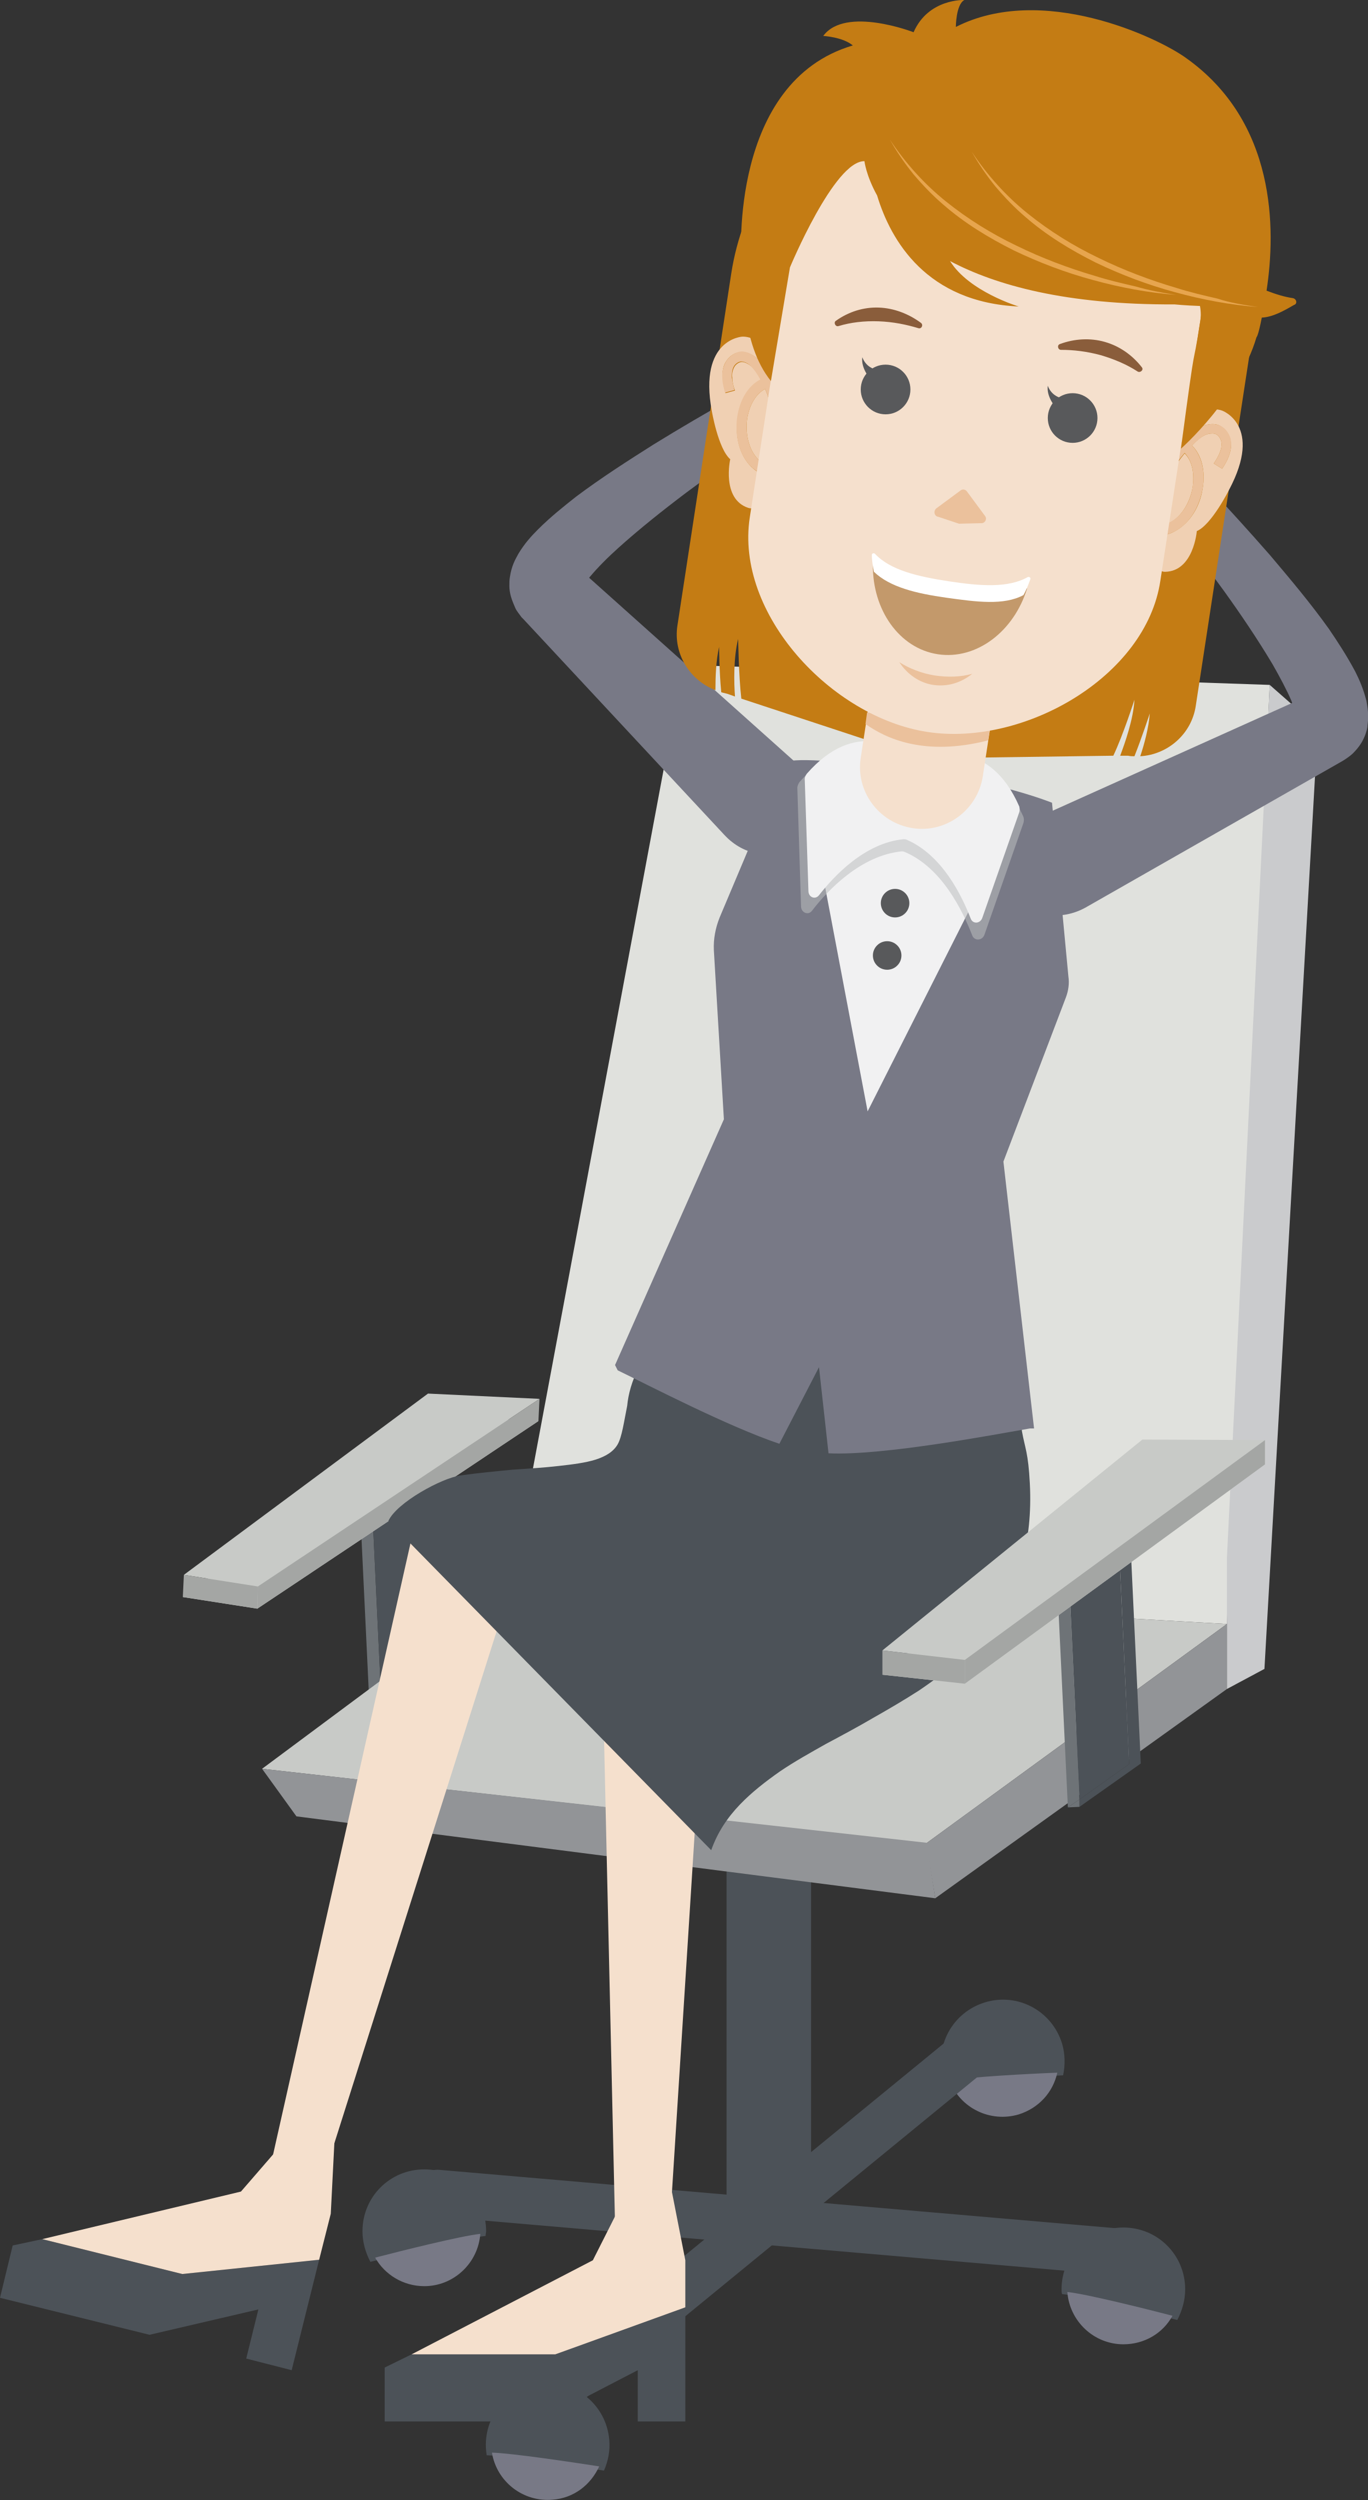 <?xml version="1.0" encoding="utf-8"?>
<!-- Generator: Adobe Illustrator 22.1.0, SVG Export Plug-In . SVG Version: 6.00 Build 0)  -->
<svg version="1.1" id="Layer_1" xmlns="http://www.w3.org/2000/svg" xmlns:xlink="http://www.w3.org/1999/xlink" x="0px" y="0px"
	 viewBox="0 0 258.9 473.1" style="enable-background:new 0 0 258.9 473.1;" xml:space="preserve">
<rect x="0" y="0" width="258.9" height="473.1" fill="#333333" stroke="none"/>
<style type="text/css">
	.st0{fill:#4C5258;}
	.st1{fill:#787986;}
	.st2{fill:#6E7377;}
	.st3{fill:#E0E1DD;}
	.st4{fill:#CACBCD;}
	.st5{fill:#C8CAC7;}
	.st6{fill:#929497;}
	.st7{fill:#A4A6A4;}
	.st8{fill:#F5E0CD;}
	.st9{fill:#EBC19C;}
	.st10{fill:#F1F1F2;}
	.st11{fill:#C47C14;}
	.st12{opacity:0.55;fill:#BBBDBF;enable-background:new    ;}
	.st13{fill:#F0D0B3;}
	.st14{fill:#C3996B;}
	.st15{fill:#FFFFFF;}
	.st16{fill:#8A5D3B;}
	.st17{fill:#58595B;}
	.st18{fill:#E7A54E;}
</style>
<g>
	<g>
		<path class="st0" d="M178.6,393.5c-1.9-6.2,1.6-12.7,7.8-14.6s12.7,1.6,14.6,7.8c0.6,2,0.6,4.1,0.2,6c-5.7,0.3-18.3,0.9-22.3,1.7
			C178.8,394.1,178.7,393.8,178.6,393.5z"/>
		<path class="st1" d="M192.8,400.1c-5.4,1.6-11.1-1.2-13.1-6.4c3.7-0.7,15.2-1.3,20.4-1.5C199.3,395.9,196.6,398.9,192.8,400.1z"/>
	</g>
	<rect x="137.5" y="324.2" class="st0" width="16" height="99.1"/>
	<path class="st0" d="M214.6,430.8L82.5,419.4c-2.4-0.2-4.3-2.4-4-4.8l0,0c0.2-2.4,2.4-4.3,4.8-4L215.4,422c2.4,0.2,4.3,2.4,4,4.8
		l0,0C219.2,429.2,217.1,431,214.6,430.8z"/>
	<path class="st0" d="M191.6,387.6l-87.8,71.9c-1.9,1.6-4.7,1.3-6.3-0.6l0,0c-1.6-1.9-1.3-4.7,0.6-6.3l87.8-71.9
		c1.9-1.6,4.7-1.3,6.3,0.6l0,0C193.7,383.3,193.5,386.1,191.6,387.6z"/>
	<g>
		<polygon class="st2" points="70.4,332.8 72.7,332.7 72.6,331.2 		"/>
		<polygon class="st2" points="70.3,282.3 68,282.4 70.4,332.8 72.6,331.2 		"/>
		<polygon class="st0" points="82.2,281.7 80,281.9 82,324.6 72.6,331.2 72.7,332.7 84.3,324.5 		"/>
		<polygon class="st0" points="82,324.6 80,281.9 70.3,282.3 72.6,331.2 		"/>
	</g>
	<g>
		<polygon class="st3" points="232.2,307.3 96.8,299.6 129.3,125.8 240.3,129.6 		"/>
		<polygon class="st4" points="232.2,294.8 240.3,129.6 249.4,137.6 239.3,315.8 232.2,319.6 		"/>
	</g>
	<polygon class="st5" points="96.8,299.6 49.6,334.7 175.3,348.8 232.2,307.3 	"/>
	<polygon class="st6" points="232.2,319.6 177,359.2 175.3,348.8 232.2,307.3 	"/>
	<polygon class="st6" points="175.4,348.7 177,359.2 56.1,343.7 49.6,334.7 	"/>
	<g>
		<polygon class="st2" points="202.1,342 204.3,341.9 204.3,340.5 		"/>
		<polygon class="st2" points="202,291.5 199.7,291.6 202.1,342 204.3,340.5 		"/>
		<polygon class="st0" points="213.9,291 211.7,291.1 213.7,333.8 204.3,340.5 204.3,341.9 215.9,333.7 		"/>
		<polygon class="st0" points="213.7,333.8 211.7,291.1 202,291.5 204.3,340.5 		"/>
	</g>
	<g>
		<polygon class="st5" points="80.8,267.8 34.6,302.2 48.7,304.4 101.9,268.9 		"/>
		<polygon class="st5" points="81,263.7 34.8,298 48.8,300.2 102.1,264.7 		"/>
		<polygon class="st7" points="34.8,298 34.6,302.2 48.7,304.4 48.8,300.2 		"/>
		<polygon class="st7" points="102.1,264.7 101.9,268.9 48.7,304.4 48.8,300.2 		"/>
	</g>
	<g>
		<path class="st0" d="M92,422.2c0-6.5-5.2-11.7-11.7-11.7s-11.7,5.2-11.7,11.7c0,2.1,0.6,4.1,1.5,5.8c5.5-1.4,17.7-4.5,21.8-4.9
			C91.9,422.7,92,422.5,92,422.2z"/>
		<path class="st1" d="M80.3,432.6c5.6,0,10.2-4.4,10.6-9.9c-3.7,0.4-14.9,3.2-19.9,4.5C72.8,430.4,76.3,432.6,80.3,432.6z"/>
	</g>
	<g>
		<path class="st0" d="M200.9,433.2c0-6.5,5.2-11.7,11.7-11.7s11.7,5.2,11.7,11.7c0,2.1-0.6,4.1-1.5,5.8c-5.5-1.4-17.7-4.5-21.8-4.9
			C200.9,433.8,200.9,433.5,200.9,433.2z"/>
		<path class="st1" d="M212.6,443.6c-5.6,0-10.2-4.4-10.6-9.9c3.7,0.4,14.9,3.2,19.9,4.5C220.1,441.5,216.6,443.6,212.6,443.6z"/>
	</g>
	<g>
		<path class="st0" d="M92,463.7c-0.6-6.4,4.1-12.1,10.6-12.7c6.4-0.6,12.1,4.1,12.7,10.6c0.2,2.1-0.2,4.1-1,5.9
			c-5.7-0.9-18.1-2.8-22.2-2.9C92.1,464.3,92,464,92,463.7z"/>
		<path class="st1" d="M104.6,473c-5.6,0.5-10.6-3.4-11.5-8.9c3.8,0.1,15.1,1.8,20.3,2.6C111.8,470.2,108.6,472.7,104.6,473z"/>
	</g>
	<g>
		<g>
			<path class="st8" d="M126.5,425.4c-0.1,3.4-2.1,6.1-4.5,6.1h-1.1c-2.3,0-4.3-2.8-4.4-6.1l-2.9-128c-0.1-3.4,1.8-6.1,4.1-6.1
				l12.8,0.1c2.3,0,4.2,2.8,4.1,6.1L126.5,425.4z"/>
		</g>
		<polygon class="st0" points="77.9,445.5 72.8,448 72.8,458.2 102,458.2 120.7,448.5 120.7,458.2 129.7,458.2 129.7,436.6 
			105.1,445.5 		"/>
		<polygon class="st8" points="125.9,408.3 122,408.3 112.2,427.7 77.9,445.5 105.1,445.5 129.7,436.6 129.7,427.7 		"/>
	</g>
	<g>
		<g>
			<path class="st8" d="M60,415.9c-0.9,3.2-3.5,5.4-5.8,4.8l-1-0.3c-2.3-0.6-3.5-3.7-2.8-7l28.1-125c0.7-3.3,3.2-5.5,5.5-4.9
				l12.4,3.1c2.3,0.6,3.4,3.7,2.4,6.9L60,415.9z"/>
		</g>
		<polygon class="st0" points="8,423.7 2.4,424.9 0,434.8 28.3,441.8 48.9,437 46.6,446.3 55.2,448.5 60.4,427.6 34.5,430.3 		"/>
		<polygon class="st8" points="63.6,399.2 59.8,398.3 45.6,414.7 8,423.7 34.5,430.3 60.4,427.6 62.6,418.9 		"/>
	</g>
	<g>
		<path class="st0" d="M134.6,350.1c1.2-3.4,3.1-6.2,5.4-8.6c2.3-2.4,4.9-4.4,7.6-6.3c2.8-1.9,5.7-3.5,8.7-5.2c3-1.6,6-3.2,8.9-4.9
			c3-1.7,5.9-3.4,8.7-5.2c2.8-1.9,5.5-3.9,8-6.2c2.5-2.3,4.8-4.9,6.8-7.9s3.7-6.4,4.8-10.5s1.7-8.9,1.4-14.6
			c-0.3-5.8-0.9-6.6-1.5-9.9c-0.2-2.6-1-5.6-2.3-8.7c-1.3-3-3.1-6-5.3-8.7s-4.7-5-7.5-6.7s-5.8-2.7-9-2.7c-3.7,0-6.7-0.4-9.5-0.7
			c-2.8-0.2-5.4-0.4-8.2-0.5s-5.8-0.3-9.5-0.4c-3.1-0.1-6,0.8-8.8,2.4c-2.7,1.5-5.2,3.7-7.3,6.2c-2.1,2.4-3.8,5.1-5.1,7.7
			c-1.3,2.6-2,5.1-2.2,7.3c-0.6,3-1,5.9-1.8,7.3s-2.3,2.3-4.2,2.9c-1.9,0.6-4.3,0.9-7,1.2c-2.6,0.3-5.6,0.5-8.7,0.7
			c-3.1,0.3-6.4,0.6-9.9,1.1s-12,5.1-13.6,8.6L134.6,350.1z"/>
	</g>
	<g>
		<g>
			<g>
				<path class="st1" d="M150.6,144.3c4.2,3.7,5,9.4,1.8,12.6l-2.7,2.7c-3.1,3.2-8.8,2.5-12.6-1.6l-38-40.8l-0.4-0.4
					c-0.4-0.6-0.9-1.1-1.2-1.8c-0.3-0.7-0.6-1.4-0.8-2.1c-0.2-0.7-0.3-1.4-0.3-2s0-1.2,0.1-1.7c0.3-2.1,1-3.3,1.6-4.4
					c1.2-2,2.5-3.4,3.7-4.6c2.4-2.4,4.8-4.3,7.2-6.2c4.8-3.6,9.8-6.8,14.7-9.9c9.9-6.1,20-11.7,30.3-17.1l3.9,6.9
					c-9.5,6.1-19,12.6-28,19.3c-4.5,3.4-8.9,6.9-12.9,10.5c-2,1.8-3.9,3.7-5.4,5.5c-0.7,0.9-1.3,1.8-1.5,2.2v0.1l0,0
					c0.1,0-0.1,0-0.2-0.1l-0.4-0.2c-0.6-0.2-0.9-0.4-1.4-0.5l-0.6-0.1c-0.2,0-0.3-0.1-0.5-0.1c-1.4-0.2-1.7,0.3-1.2-0.1l3.1-3.4
					L150.6,144.3z"/>
			</g>
			<g>
				<path class="st8" d="M170.9,74.3c-6.7,3.7-15.1,1.3-18.8-5.4s-1.3-15.1,5.4-18.8s15.1-1.3,18.8,5.4
					C180,62.2,177.6,70.6,170.9,74.3z"/>
				<path class="st8" d="M165.8,75.8l17.1-1.9c2.2-0.2,3.7-2.2,3.5-4.3c-0.2-2.1-2.2-3.7-4.3-3.5L165,68L165.8,75.8z"/>
				<path class="st8" d="M177.1,64.7l8.5-22.4c0.8-2-0.2-4.3-2.3-5.1c-2-0.8-4.3,0.2-5.1,2.3l-8.5,22.4L177.1,64.7z"/>
				<path class="st8" d="M171.6,59.3l8.5-22.4c0.8-2-0.2-4.3-2.3-5.1c-2-0.8-4.3,0.2-5.1,2.3l-8.5,22.4L171.6,59.3z"/>
				<path class="st8" d="M164.9,60.6l8.5-22.4c0.8-2-0.2-4.3-2.3-5.1c-2-0.8-4.3,0.2-5.1,2.3l-8.5,22.4L164.9,60.6z"/>
				<path class="st8" d="M157.7,59.6l6.9-18.1c0.6-1.6-0.2-3.4-1.8-4s-3.4,0.2-4,1.8l-6.9,18.1L157.7,59.6z"/>
				<g>
					<path class="st9" d="M173.5,54.1c1.3-3.9,2.7-7.7,4-11.5c0.7-1.9,1.3-3.9,2.1-5.7c0.4-0.8,0.4-1.8,0-2.7
						c-0.3-0.9-1-1.6-1.9-2.1c0,0,0,0,0-0.1c0,0,0,0,0.1,0c1,0.2,1.9,1,2.5,1.9c0.5,1,0.6,2.2,0.3,3.3c-0.7,1.9-1.5,3.8-2.3,5.7
						C176.8,46.6,175.2,50.3,173.5,54.1C173.6,54.1,173.6,54.1,173.5,54.1C173.6,54.1,173.5,54.1,173.5,54.1z"/>
				</g>
				<g>
					<path class="st9" d="M168.1,51.9c1.1-3.3,2.2-6.6,3.4-9.8l0.8-2.5l0.4-1.2c0.2-0.4,0.3-0.7,0.3-1.1c0.3-1.5-0.5-3.2-2-4
						c0,0,0,0,0-0.1c0,0,0,0,0.1,0c1.8,0.3,3.2,2.3,3,4.2c-0.1,1-0.5,1.8-0.8,2.6l-1,2.4C170.9,45.5,169.6,48.7,168.1,51.9
						C168.2,51.9,168.2,51.9,168.1,51.9C168.2,51.9,168.1,51.9,168.1,51.9z"/>
				</g>
				<g>
					<path class="st9" d="M160.5,52.2c0.8-2.6,1.7-5.2,2.6-7.8l0.6-1.9l0.3-1c0.1-0.3,0.2-0.6,0.2-0.9c0.2-1.1-0.4-2.4-1.5-3.1
						c0,0,0,0,0-0.1c0,0,0,0,0.1,0c1.4,0.2,2.6,1.7,2.5,3.3c0,0.4-0.2,0.8-0.3,1.1l-0.4,0.9l-0.8,1.9
						C162.8,47.2,161.7,49.8,160.5,52.2C160.6,52.3,160.6,52.3,160.5,52.2C160.5,52.3,160.5,52.2,160.5,52.2z"/>
				</g>
				<g>
					<path class="st9" d="M177,64.7c1.6-4.7,3.3-9.5,5-14.2c0.8-2.4,1.6-4.7,2.6-7.1c0.2-0.6,0.5-1.2,0.7-1.7s0.2-1.1,0.1-1.7
						c-0.2-1.1-1-2.2-2.1-2.7c0,0,0,0,0-0.1c0,0,0,0,0.1,0c0.6,0.2,1.2,0.5,1.7,1s0.8,1.1,1,1.7c0.2,0.7,0.2,1.4,0.1,2
						c-0.2,0.7-0.4,1.2-0.6,1.8c-0.8,2.4-1.8,4.7-2.8,7C180.9,55.5,179,60.1,177,64.7C177.1,64.8,177.1,64.8,177,64.7
						C177,64.8,177,64.7,177,64.7z"/>
				</g>
				<g>
					<path class="st9" d="M162.7,67.4c0.4-0.3,0.7-0.7,1.1-1c0.4-0.3,0.8-0.6,1.2-0.9c0.9-0.5,1.9-0.8,2.9-1s2.1-0.2,3.1,0.1
						c1,0.3,1.9,0.9,2.6,1.7v0.1l0,0l0,0c-0.9-0.3-1.8-0.6-2.8-0.8c-0.9-0.2-1.8-0.4-2.7-0.3s-1.9,0.3-2.7,0.7
						c-0.5,0.2-0.9,0.4-1.3,0.7C163.6,66.9,163.2,67.2,162.7,67.4L162.7,67.4C162.8,67.5,162.7,67.5,162.7,67.4
						C162.7,67.5,162.7,67.4,162.7,67.4z"/>
				</g>
			</g>
		</g>
		<g>
			<g>
				<path class="st1" d="M196.8,154.5c-5.1,2.3-7.6,7.5-5.5,11.5l1.7,3.4c2,4,7.7,5,12.5,2.3l48.4-27.6l0.5-0.3
					c0.6-0.4,1.2-0.8,1.7-1.3c0.5-0.5,1-1.1,1.4-1.7c0.4-0.6,0.7-1.3,0.9-1.8c0.2-0.6,0.4-1.2,0.4-1.7c0.3-2.1,0-3.5-0.2-4.7
					c-0.6-2.3-1.3-3.9-2.1-5.5c-1.6-3-3.3-5.6-5-8.1c-3.5-4.9-7.3-9.4-11.1-13.9c-7.7-8.8-15.6-17.2-23.8-25.4l-5.8,5.4
					c7.3,8.7,14.3,17.7,20.9,26.8c3.3,4.6,6.4,9.2,9.2,13.9c1.3,2.3,2.6,4.7,3.5,6.8c0.4,1,0.7,2.1,0.7,2.6v0.1l0,0
					c-0.1,0,0.1,0,0.2,0h0.4c0.6,0,1-0.1,1.5,0l0.7,0.1c0.2,0,0.3,0,0.5,0.1c1.4,0.2,1.5,0.8,1.2,0.2l-1.9-4.1L196.8,154.5z"/>
			</g>
			<g>
				<path class="st8" d="M198.4,81.6c5.3,5.5,14,5.8,19.6,0.5c5.5-5.3,5.8-14,0.5-19.6c-5.3-5.5-14-5.8-19.6-0.5
					C193.4,67.3,193.2,76.1,198.4,81.6z"/>
				<path class="st8" d="M202.8,84.6l-15.7-6.9c-2-0.9-2.9-3.2-2-5.2s3.2-2.9,5.2-2l15.7,6.9L202.8,84.6z"/>
				<path class="st8" d="M195.4,70.6L194,46.8c-0.1-2.2,1.5-4,3.7-4.1s4,1.5,4.1,3.7l1.4,23.9L195.4,70.6z"/>
				<path class="st8" d="M202.2,67.2l-1.4-23.9c-0.1-2.2,1.5-4,3.7-4.1s4,1.5,4.1,3.7l1.4,23.9L202.2,67.2z"/>
				<path class="st8" d="M208.3,70.4l-1.4-23.9c-0.1-2.2,1.5-4,3.7-4.1s4,1.5,4.1,3.7l1.4,23.9L208.3,70.4z"/>
				<path class="st8" d="M215.4,71.6l-1.2-19.3c-0.1-1.7,1.2-3.2,2.9-3.3s3.2,1.2,3.3,2.9l1.2,19.3L215.4,71.6z"/>
				<g>
					<path class="st9" d="M201.9,61.5c-0.4-4.1-0.7-8.1-1.1-12.2c-0.2-2-0.4-4-0.5-6.1c0-1.1,0.4-2.3,1.2-3.1s1.9-1.2,2.9-1.1
						c0,0,0,0,0,0.1l0,0c-1,0.2-1.9,0.7-2.4,1.5c-0.6,0.7-0.8,1.7-0.7,2.6c0.2,2,0.2,4.1,0.3,6.1C201.7,53.4,201.9,57.5,201.9,61.5
						C202,61.6,201.9,61.6,201.9,61.5C201.9,61.6,201.9,61.6,201.9,61.5z"/>
				</g>
				<g>
					<path class="st9" d="M207.7,61c-0.3-3.4-0.7-6.9-1-10.3l-0.2-2.6c0-0.9-0.2-1.7,0-2.7c0.4-1.9,2.3-3.4,4.1-3.1c0,0,0,0,0,0.1
						l0,0c-1.7,0.4-2.9,1.7-3.1,3.2c-0.1,0.4-0.1,0.7,0,1.2l0.1,1.3l0.1,2.6C207.6,54.1,207.7,57.6,207.7,61
						C207.8,61.1,207.7,61.1,207.7,61C207.7,61.1,207.7,61.1,207.7,61z"/>
				</g>
				<g>
					<path class="st9" d="M214.9,63.7c-0.3-2.7-0.6-5.4-0.8-8.2l-0.2-2l-0.1-1c0-0.3,0-0.8,0.1-1.1c0.3-1.6,1.9-2.7,3.4-2.4
						c0,0,0,0,0,0.1l0,0c-1.3,0.4-2.2,1.4-2.4,2.5c-0.1,0.3-0.1,0.5,0,0.9v1v2C214.9,58.2,214.9,60.9,214.9,63.7L214.9,63.7
						L214.9,63.7z"/>
				</g>
				<g>
					<path class="st9" d="M195.4,70.7c-0.4-5-0.9-10-1.2-15c-0.2-2.5-0.5-5-0.5-7.5c0-0.6-0.1-1.2,0-1.9s0.3-1.4,0.7-1.9
						c0.4-0.6,0.9-1,1.5-1.3s1.3-0.4,1.9-0.4c0,0,0,0,0,0.1l0,0c-1.2,0.2-2.3,1-2.8,2c-0.3,0.5-0.4,1.1-0.4,1.6s0.1,1.2,0.1,1.8
						c0.2,2.5,0.3,5,0.3,7.5C195.1,60.6,195.3,65.6,195.4,70.7C195.5,70.7,195.4,70.7,195.4,70.7L195.4,70.7z"/>
				</g>
				<g>
					<path class="st9" d="M208.2,77.6c-0.3-0.4-0.6-0.8-0.9-1.2c-0.4-0.3-0.6-0.7-1-1c-0.7-0.7-1.5-1.1-2.4-1.5
						c-0.9-0.3-1.8-0.4-2.7-0.5s-1.9-0.1-2.9-0.1l0,0h-0.1l0,0c0.9-0.6,1.9-0.8,2.9-0.8s2.1,0.3,3,0.8s1.8,1.1,2.4,1.8
						c0.4,0.3,0.6,0.8,0.9,1.2C207.8,76.7,208,77.1,208.2,77.6C208.3,77.6,208.3,77.6,208.2,77.6L208.2,77.6L208.2,77.6z"/>
				</g>
			</g>
		</g>
		<g>
			<path class="st1" d="M195.7,270.3l-5.8-50.5l11.8-31c0.5-1.3,0.7-2.7,0.5-4l-3.1-32.9c0,0-10.6-4.3-25.8-5.8
				c-22.1-3.5-24.7-1.9-24.7-1.9l-12.4,29.4c-0.8,2-1.2,4.1-1.1,6.2l1.9,32l-20.6,46.5l0.5,1c5.8,2.8,20.8,10.6,30.6,13.9l7.5-14.5
				l1.8,16.3c10.3,0.5,31.7-3.6,38.1-4.7L195.7,270.3z"/>
		</g>
		<polygon class="st10" points="152.3,147.5 164.2,210.3 192.8,153.7 		"/>
		<path class="st11" d="M195,10.4L195,10.4c-27-4.1-52.4,14.5-56.6,41.3l-10.2,66.7c-0.8,5.3,2.3,10.3,7.2,12.2
			c0-2.5,0.1-5.6,0.7-8.2c0,0,0,4.5,0.4,8.6c0.4,0.1,0.8,0.2,1.2,0.3l1.4,0.5c-0.2-2.6-0.3-7.3,0.6-10.9c0,0,0.1,7,0.6,11.3
			l34.3,11.3l36.1-0.5c1.9-4,4-10.6,4-10.6c-0.2,3.7-1.8,8.2-2.7,10.6h1.5c0.4,0.1,0.8,0.1,1.2,0.1c1.5-3.8,2.9-8.1,2.9-8.1
			c-0.2,2.7-1,5.7-1.8,8.1c5.2-0.3,9.7-4.2,10.5-9.5l10.2-66.7C240.7,39.9,222,14.5,195,10.4z"/>
		<g>
			<path class="st12" d="M172.8,145.2c-2.8-2.4-11.8-8.3-21.5,2.8c-0.2,0.3-0.4,0.7-0.4,1.1l0.7,22.4c0,1.2,1.4,1.8,2.1,0.8
				c3-3.9,9.2-10.4,16.9-11.2c0.2,0,0.4,0,0.6,0.1c7.1,3,11,11.2,12.8,15.8c0.4,1.1,1.9,1,2.3-0.1l7.4-21.2c0.1-0.4,0.1-0.8,0-1.1
				c-6-13.5-16.3-10.5-19.7-9.1C173.5,145.6,173.1,145.5,172.8,145.2z"/>
			<path class="st10" d="M173,143.8c-2.7-2.3-11.1-7.9-20.3,2.6c-0.2,0.3-0.4,0.6-0.4,1l0.7,21.2c0,1.2,1.3,1.7,2,0.8
				c2.9-3.7,8.7-9.9,16-10.6c0.2,0,0.4,0,0.6,0.1c6.7,2.9,10.4,10.5,12.1,14.9c0.4,1.1,1.8,1,2.2-0.1l7-20c0.1-0.3,0.1-0.7,0-1.1
				c-5.6-12.8-15.4-10-18.6-8.6C173.7,144.2,173.3,144.1,173,143.8z"/>
		</g>
		<path class="st8" d="M172.7,156.7L172.7,156.7c-6.4-1-10.8-7-9.8-13.3l6.8-44.6c1-6.4,6.9-10.8,13.3-9.8l0,0
			c6.4,1,10.8,6.9,9.8,13.3l-6.8,44.6C185,153.3,179,157.7,172.7,156.7z"/>
		<path class="st9" d="M187,140.1l0.3-1.8l-23.2-3.5l-0.3,2.2C167.6,139.7,174.9,143.2,187,140.1z"/>
		<g>
			<g>
				<path class="st13" d="M224.2,85.8c-2,2.4-3.8,5.5-4.6,7.8c-0.6,1.9-1,4.9-0.2,5.6c0.3,0.3,1.1,0,1.6-0.1c2.3-1,4.1-3.6,4.7-6.8
					C226.1,89.5,225.6,87.2,224.2,85.8z"/>
				<path class="st13" d="M231.3,77.7c-3.3-1.2-9.2,2.2-9.2,2.2c-6.9,4.2-6.9,28.4-1.6,28.3c5.4-0.1,6-7.7,6-7.7
					c2.8-1.2,6.1-7.8,6.1-7.8C239.1,80.5,231.3,77.7,231.3,77.7z M232.6,86.2c-0.3,0.9-0.8,1.7-1.3,2.5l-1.6-1
					c0.5-0.7,0.9-1.4,1.2-2.2c0.2-0.5,0.4-1.3,0.2-2.1c-0.2-0.6-0.6-1.1-1.1-1.3c-0.3-0.1-0.7-0.1-1.3,0c-0.9,0.2-2,1-3.1,2.2
					c1.8,1.8,2.6,4.8,2,8.2c-0.6,3.9-2.9,7-5.8,8.3c-0.9,0.4-1.6,0.5-2.3,0.4c-0.5-0.1-0.9-0.3-1.3-0.6c-2-1.8-0.6-6.6-0.3-7.5
					c1.4-4.4,6.5-11.8,10.3-12.7c0.6-0.1,1.4-0.3,2.3,0c1.1,0.4,2,1.4,2.3,2.6C233.1,84,233,85.1,232.6,86.2z"/>
				<path class="st9" d="M230.5,80.4c-0.9-0.3-1.7-0.1-2.3,0c-3.8,0.9-8.9,8.3-10.3,12.7c-0.3,1-1.6,5.8,0.3,7.5
					c0.4,0.3,0.8,0.5,1.3,0.6c0.7,0.1,1.4,0,2.3-0.4c2.9-1.2,5.1-4.4,5.8-8.3c0.6-3.3-0.2-6.3-2-8.2c1.1-1.1,2.2-2,3.1-2.2
					c0.6-0.1,1-0.1,1.3,0c0.5,0.2,0.9,0.7,1.1,1.3c0.2,0.8,0,1.6-0.2,2.1c-0.3,0.8-0.7,1.5-1.2,2.2l1.6,1c0.5-0.8,1-1.6,1.3-2.5
					c0.4-1.1,0.5-2.2,0.3-3.2C232.5,81.7,231.6,80.7,230.5,80.4z M225.7,92.2c-0.5,3.2-2.4,5.9-4.7,6.8c-0.4,0.2-1.2,0.5-1.6,0.1
					c-0.8-0.7-0.4-3.7,0.2-5.6c0.8-2.4,2.6-5.5,4.6-7.8C225.6,87.2,226.1,89.5,225.7,92.2z"/>
			</g>
			<g>
				<path class="st13" d="M144.8,73.6c1.2,2.8,2,6.3,2,8.8c0,2-0.5,5-1.5,5.4c-0.4,0.2-1.1-0.3-1.5-0.6c-1.9-1.6-2.8-4.7-2.4-7.9
					C141.8,76.6,143.1,74.5,144.8,73.6z"/>
				<path class="st13" d="M134.7,77.7c0,0,1.2,7.2,3.5,9.2c0,0-1.7,7.5,3.4,9.2c5.1,1.7,12.3-21.4,7-27.5c0,0-4.6-5-8.1-4.9
					C140.5,63.7,132.2,64.1,134.7,77.7z M137.4,68.4c0.7-1.1,1.8-1.8,3-1.8c0.9,0,1.7,0.4,2.2,0.7c3.4,2,6,10.6,6.1,15.2
					c0,1-0.2,6-2.6,7.1c-0.4,0.2-0.9,0.3-1.4,0.2c-0.7-0.1-1.4-0.5-2.1-1.1c-2.4-2-3.6-5.7-3-9.6c0.5-3.3,2.1-6,4.4-7.2
					c-0.7-1.4-1.5-2.5-2.4-3c-0.5-0.3-0.9-0.4-1.2-0.4c-0.5,0-1.1,0.4-1.4,0.9c-0.4,0.7-0.5,1.5-0.4,2.1c0,0.8,0.2,1.6,0.5,2.4
					l-1.8,0.5c-0.2-0.9-0.5-1.8-0.5-2.8C136.6,70.3,136.9,69.2,137.4,68.4z"/>
				<path class="st9" d="M137.4,68.4c-0.5,0.9-0.8,1.9-0.7,3.1c0,1,0.3,1.9,0.5,2.8l1.8-0.5c-0.2-0.8-0.4-1.6-0.5-2.4
					c0-0.6,0-1.4,0.4-2.1c0.3-0.5,0.9-0.9,1.4-0.9c0.3,0,0.7,0.1,1.2,0.4c0.8,0.5,1.6,1.6,2.4,3c-2.3,1.2-3.9,3.8-4.4,7.2
					c-0.5,3.9,0.6,7.6,3,9.6c0.7,0.6,1.4,1,2.1,1.1c0.5,0.1,0.9,0,1.4-0.2c2.4-1.1,2.6-6.1,2.6-7.1c0-4.6-2.7-13.2-6.1-15.2
					c-0.5-0.3-1.3-0.7-2.2-0.7C139.2,66.6,138.1,67.3,137.4,68.4z M144.8,73.6c1.2,2.8,2,6.3,2,8.8c0,2-0.5,5-1.5,5.4
					c-0.4,0.2-1.1-0.3-1.5-0.6c-1.9-1.6-2.8-4.7-2.4-7.9C141.8,76.6,143.1,74.5,144.8,73.6z"/>
			</g>
		</g>
		<path class="st8" d="M175.5,138.5L175.5,138.5c-18.2-2.8-36.4-22.4-33.6-40.6l9.3-60.5c2.8-18.1,19.8-30.7,38-27.9l11.8,1.8
			c18.2,2.8,30.7,19.8,27.9,38.1l-9.3,60.5C216.9,128.1,193.7,141.3,175.5,138.5z"/>
		<g>
			<path class="st14" d="M165.2,106.9c-0.1,8.5,5,15.8,12.3,16.9s14.4-4.3,16.9-12.5c-3.6,2.6-9.1,2.1-15.1,1.2
				S167.9,110.4,165.2,106.9z"/>
			<path class="st15" d="M193.7,112.6c0.5-0.9,0.9-1.9,1.3-3c0.1-0.3-0.2-0.5-0.5-0.4c-3.7,2.1-9,1.7-14.9,0.8
				c-5.9-0.9-11.1-2.1-14-5.2c-0.2-0.2-0.6-0.1-0.6,0.2c0,1.1,0.2,2.2,0.4,3.2c3,2.9,8,4.1,13.7,4.9S190,114.6,193.7,112.6z"/>
		</g>
		<path class="st9" d="M170.2,125.3c1.5,2.3,3.8,3.9,6.4,4.3c2.7,0.4,5.3-0.4,7.4-2.1c-2.1,0.6-4.6,0.7-7.2,0.3
			C174.4,127.4,172.1,126.5,170.2,125.3z"/>
		<g>
			<path class="st16" d="M158.7,61.7c-0.6,0.2-1-0.7-0.5-1c2.4-1.7,5.2-2.6,8.1-2.5c2.9,0.1,5.7,1.2,8,2.9c0.5,0.4,0.1,1.2-0.5,1
				c-2.3-0.7-4.8-1.2-7.5-1.3C163.6,60.7,161,61,158.7,61.7z"/>
			<path class="st16" d="M215.3,70.3c0.5,0.3,1.2-0.3,0.8-0.8c-1.8-2.3-4.2-4-7-4.8c-2.8-0.8-5.8-0.6-8.5,0.4
				c-0.6,0.2-0.4,1.1,0.2,1.1c2.4,0,4.9,0.3,7.5,1C211,68,213.3,69,215.3,70.3z"/>
		</g>
		<path class="st9" d="M181.5,99.1l4.1-0.1c0.8,0.1,1.3-0.8,0.8-1.4L183,93c-0.3-0.4-0.8-0.5-1.2-0.2l-4.6,3.4
			c-0.6,0.5-0.4,1.5,0.4,1.6L181.5,99.1z"/>
		<g>
			<g>
				<g>
					<circle class="st17" cx="167.6" cy="73.7" r="4.7"/>
				</g>
			</g>
		</g>
		<g>
			<g>
				<g>
					<circle class="st17" cx="203" cy="79.1" r="4.7"/>
				</g>
			</g>
		</g>
		<path class="st11" d="M244.6,56.4c-1.4-0.2-3.1-0.7-4.9-1.4c1.8-11.7,1.8-31.9-15.2-44c-5.5-4-27.3-14.2-43.6-5.9
			c0,0,0-4.2,1.6-5.1c0,0-6.8-0.3-9.6,6.1c0,0-12.9-5-17.1,0.7c0,0,3.7,0.2,5.6,1.8c-23.4,6.9-21.1,40.2-21.1,40.2
			c0.5,4.4-0.2,16.1,5.6,23.3l3.6-21.5c0,0,8.4-20.2,14.1-20.1c0,0,0.3,2.7,2.4,6.5c2.6,8.6,9.4,20.2,26.8,21c0,0-9.4-2.8-13-8.6
			c8.7,4.6,22,8.3,42.5,8.2c0,0,1.9,0.2,4.8,0.3c0.2,1.1,0.2,2.2,0,3.2c-1.6,10.3-0.5,0.4-3.6,23.8c0,0,10.9-9.6,14.3-21.1
			c0,0,0.3-0.1,1-3.7c2.1-0.1,4.2-1.3,6.1-2.4C245.6,57.5,245.4,56.5,244.6,56.4z"/>
		<path class="st17" d="M163.2,67.6c0.8,2.2,2.9,2.4,2.9,2.4l-1.4,1.7C164.7,71.7,162.9,69.7,163.2,67.6z"/>
		<path class="st17" d="M198.3,73c0.8,2.2,2.9,2.4,2.9,2.4l-1.4,1.7C199.8,77.1,198,75.1,198.3,73z"/>
		<circle class="st17" cx="169.4" cy="170.9" r="2.7"/>
		<circle class="st17" cx="167.9" cy="180.8" r="2.7"/>
		<g>
			<g>
				<path class="st18" d="M238.1,58.1c-5.3-0.4-10.6-1.4-15.7-2.8c-5.2-1.4-10.2-3.3-15-5.6c-4.8-2.4-9.4-5.2-13.4-8.7
					c-2-1.7-3.9-3.7-5.6-5.7c-1.7-2.1-3.2-4.3-4.5-6.6c2.9,4.4,6.5,8.4,10.6,11.7s8.6,6.1,13.4,8.4c4.7,2.3,9.7,4.2,14.8,5.7
					c2.5,0.8,5.1,1.4,7.7,2C232.8,57.3,235.4,57.7,238.1,58.1z"/>
			</g>
			<g>
				<path class="st18" d="M222.6,55.8c-5.3-0.4-10.6-1.4-15.7-2.8c-5.2-1.4-10.2-3.3-15-5.6c-4.8-2.4-9.4-5.2-13.4-8.7
					c-2-1.7-3.9-3.7-5.6-5.7c-1.7-2.1-3.2-4.3-4.5-6.6c2.9,4.4,6.5,8.4,10.6,11.7s8.6,6.1,13.4,8.4c4.7,2.3,9.7,4.2,14.8,5.7
					c2.5,0.8,5.1,1.4,7.7,2C217.3,54.9,219.9,55.4,222.6,55.8z"/>
			</g>
		</g>
	</g>
	<g>
		<polygon class="st5" points="216.2,276.9 167,316.9 182.6,318.6 239.4,277.1 		"/>
		<polygon class="st5" points="216.2,272.4 167,312.3 182.6,314.1 239.4,272.5 		"/>
		<polygon class="st7" points="167,312.3 167,316.9 182.6,318.6 182.6,314.1 		"/>
		<polygon class="st7" points="239.4,272.5 239.4,277.1 182.6,318.6 182.6,314.1 		"/>
	</g>
</g>
</svg>
